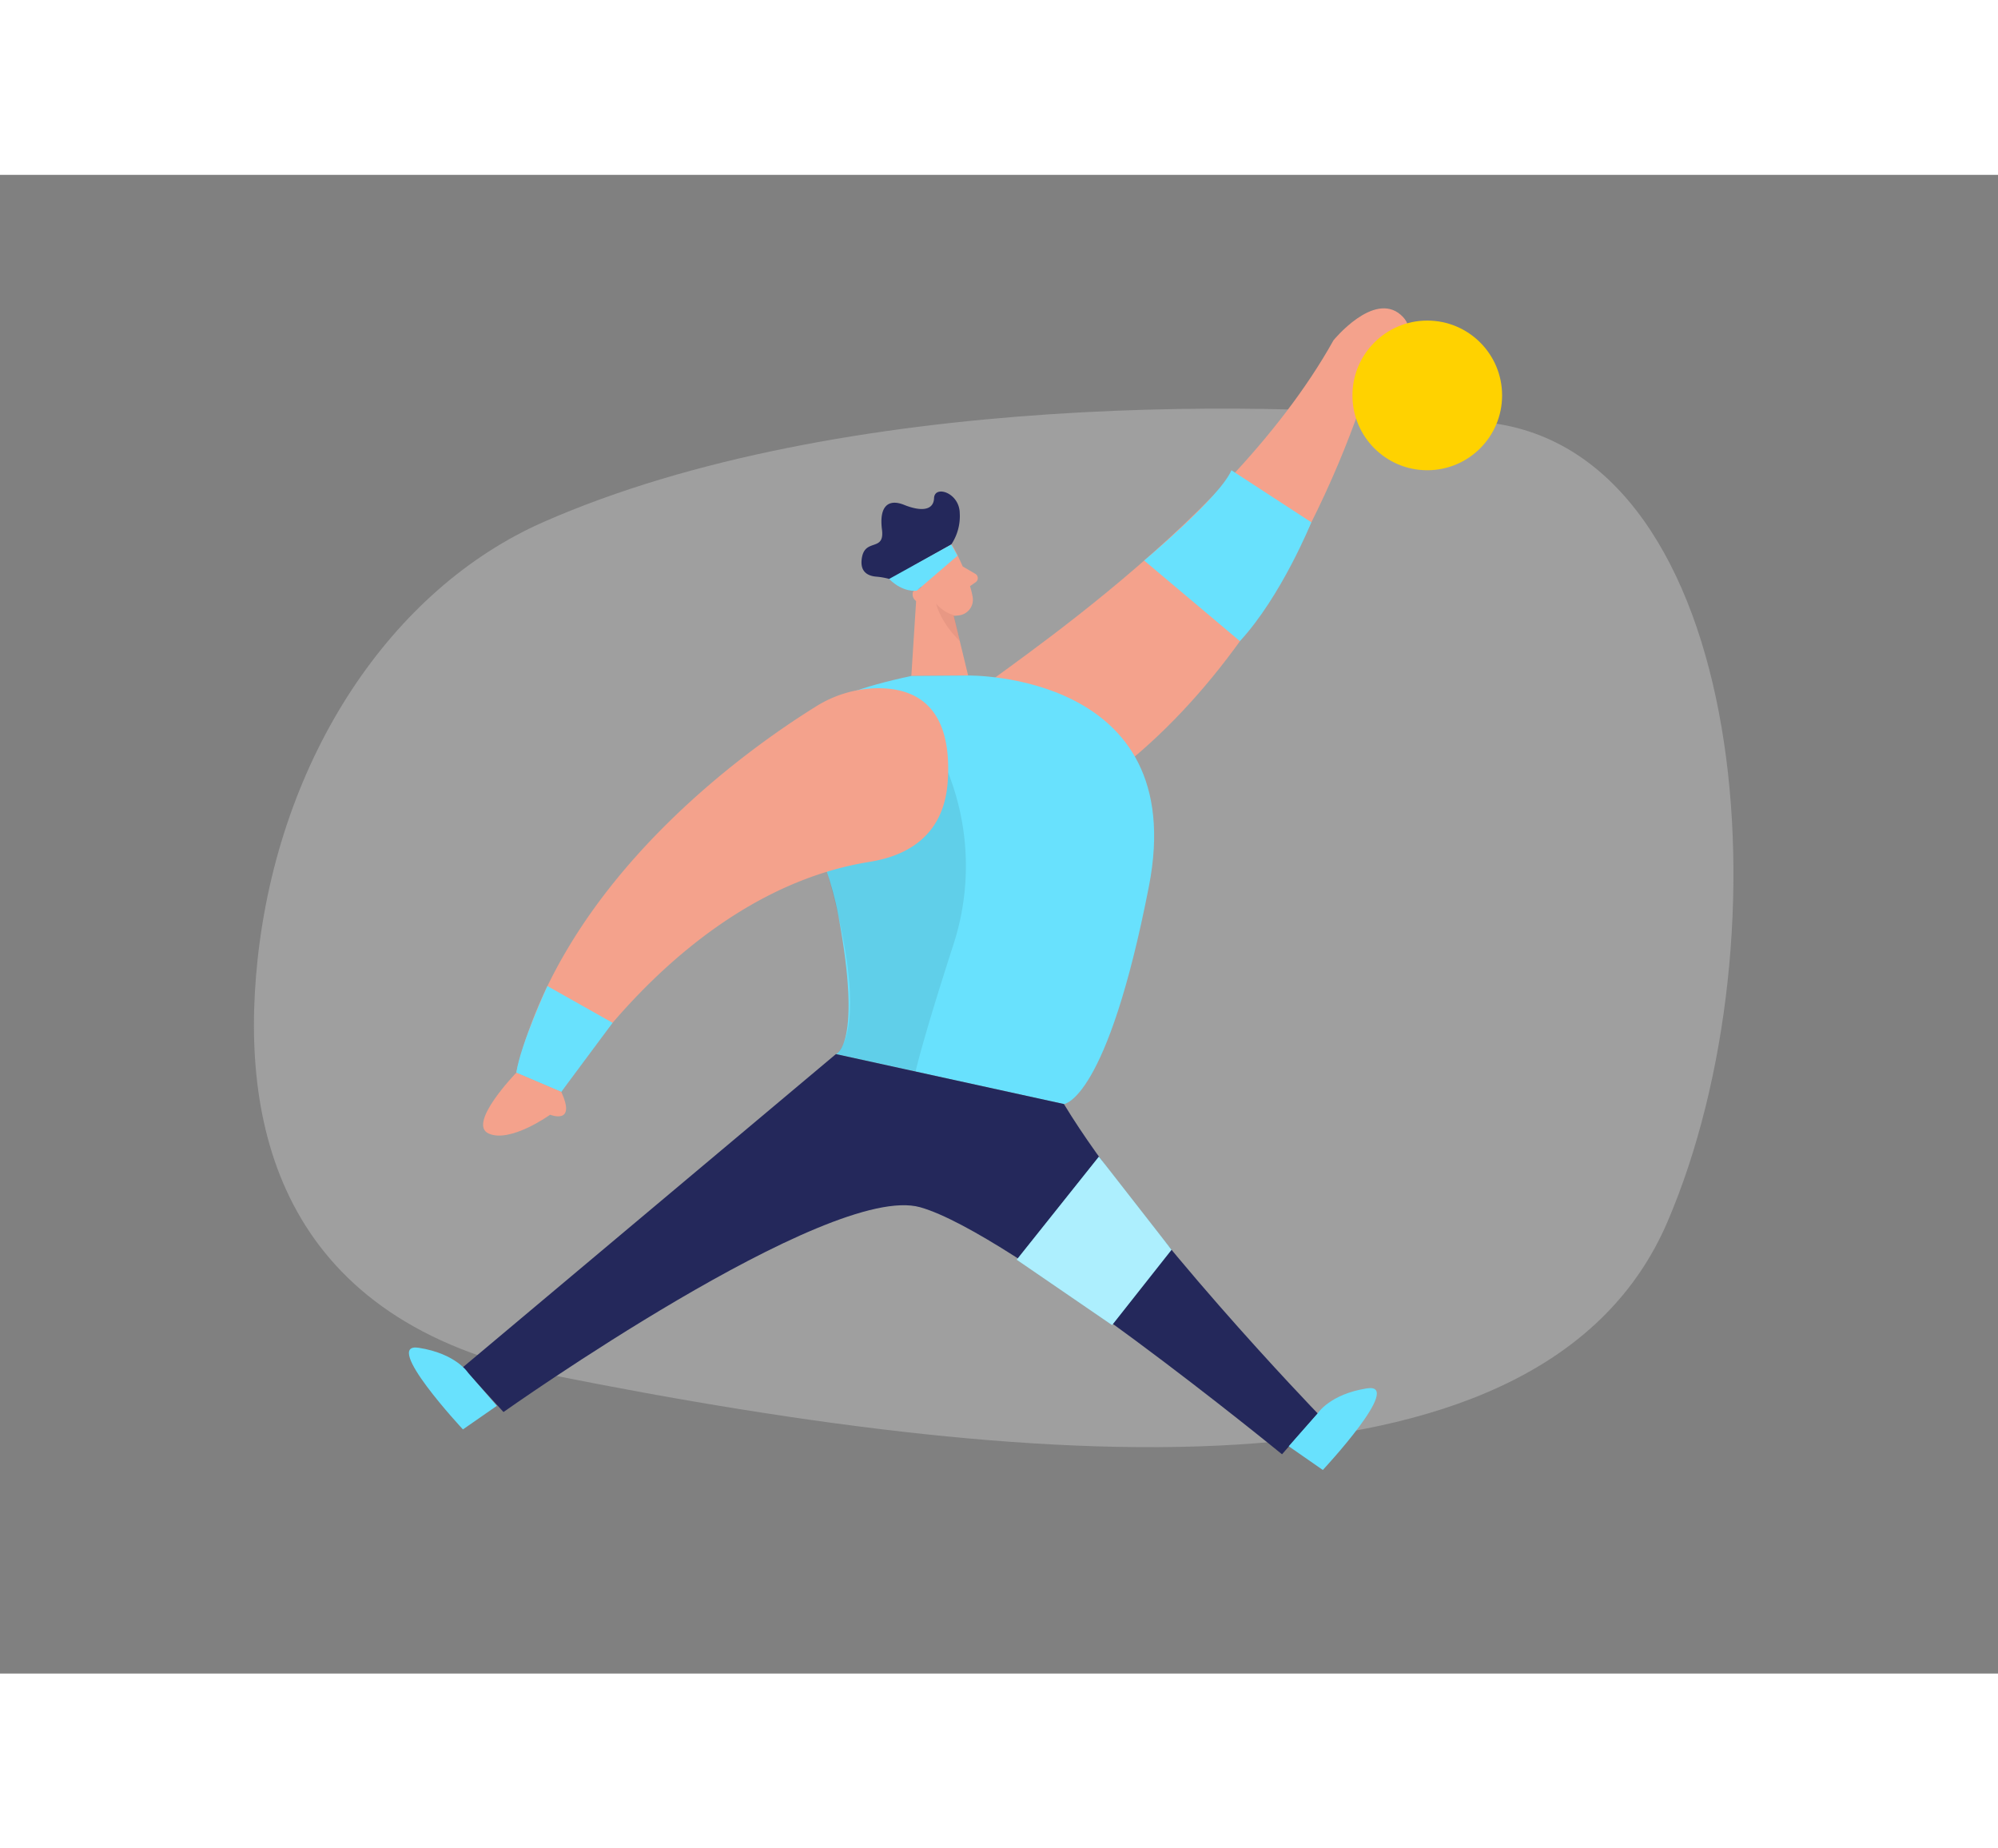 <svg id="Layer_1" data-name="Layer 1" xmlns="http://www.w3.org/2000/svg" viewBox="0 0 400 300" class="styles_logo__3Jd-a" width="200" height="185"><rect x="0" y="0" width="400" height="300" fill="#808080" stroke="none"/><path d="M108.83,69.48c-30.47,13.39-53,47.14-57.29,87.87-3.63,34.32,5.51,72.2,58.45,82.8,103,20.62,199.44,26.25,223.83-30.55s16.45-153.9-35.8-160C256.47,44.77,168.33,43.33,108.83,69.48Z" fill="#e6e6e6" opacity="0.3"/><path d="M192.87,105.71c0-2,52-33,74.1-72.6,0,0,8-9.82,13.44-5.11s-5.4,9.89-5.4,9.89-15.07,58-58,86.18C217,124.07,193.53,151.15,192.87,105.71Z" fill="#f4a28c"/><path d="M191,74.78s3,5.51,3.73,9.74a3.16,3.16,0,0,1-2.61,3.64c-2.13.32-5.12.15-7.09-2.6l-3.93-4.27a5.63,5.63,0,0,1-.16-6.51C183.1,71,189.27,71.34,191,74.78Z" fill="#f4a28c"/><polygon points="183.76 79.77 182.45 100.31 193.82 100.22 190.21 85.31 183.76 79.77" fill="#f4a28c"/><path d="M187,82.39s-1-2.19-2.61-1.29-.13,4.09,2.26,3.39Z" fill="#f4a28c"/><path d="M192.67,78.35l2.58,1.51a1,1,0,0,1,.06,1.7l-2,1.38Z" fill="#f4a28c"/><path d="M191,88.17a7.48,7.48,0,0,1-3.58-2.33s.77,3.62,4.75,7.5Z" fill="#ce8172" opacity="0.31"/><circle cx="184.3" cy="83.98" r="1.6" fill="#f4a28c"/><path d="M182.45,100.31l11.37-.09s44.57-.72,36.19,42.22S213,186,213,186L167.35,176s5.37-1.64.48-27.76S141.91,108.9,182.45,100.31Z" fill="#68e1fd"/><path d="M189.82,119.67a50.84,50.84,0,0,1,1,34.58c-6.2,19.18-7.52,25.23-7.52,25.23L167.35,176s7.45-4-1.78-36.45Z" opacity="0.08"/><path d="M163.24,106.49c-13,8.08-50.6,34.28-59.88,73.24l9,3.84s23.8-39.83,61.44-46c4-.66,15-2.75,15.93-16.06.75-11-2.84-18.73-13.92-18.75A23.81,23.81,0,0,0,163.24,106.49Z" fill="#f4a28c"/><path d="M103.36,179.73l9,3.84,10.28-13.83-13.05-7.36S104.22,174,103.36,179.73Z" fill="#68e1fd"/><path d="M103.36,179.73s-9.89,10.2-5.54,12.17,12.31-3.76,12.31-3.76,5.33,2.14,2.24-4.57Z" fill="#f4a28c"/><circle cx="285.74" cy="44.15" r="14.98" fill="#ffd200"/><path d="M167.35,176,92.63,238.72l8.17,8.93s65.1-46.12,83.39-41,72.47,49.46,72.47,49.46l7.15-8.17S228.06,210.94,213,186Z" fill="#24285b"/><path d="M263.81,247.91s2.38-3.83,9.87-5-8.85,16.34-8.85,16.34L258,254.5Z" fill="#68e1fd"/><path d="M93.71,239.79s-2.39-3.83-9.88-5,8.85,16.34,8.85,16.34l6.79-4.72Z" fill="#68e1fd"/><polygon points="220 196.53 203.55 217.16 222.64 230.24 234.54 215.17 220 196.53" fill="#68e1fd"/><polygon points="220 196.53 203.55 217.16 222.64 230.24 234.54 215.17 220 196.53" fill="#fff" opacity="0.46"/><path d="M246.53,59.13l16,10.42s-6,14.81-14.3,23.79L229.06,77.2S244.32,64.44,246.53,59.13Z" fill="#68e1fd"/><path d="M182.87,83.27l-.75-.5a14,14,0,0,0-6.69-2.34c-1.57-.13-3.16-.85-2.94-3.3.42-4.68,4.68-1.45,4.08-6.13s1.28-6.21,4.43-4.94,5.89,1.28,6-1.36,5.06-1.1,5.14,3A10.22,10.22,0,0,1,190.44,74l-7.73,4.36S187,82.27,182.87,83.27Z" fill="#24285b"/><path d="M178,80.89,190.44,74l1.25,2.24-8.15,7S180.82,83.71,178,80.89Z" fill="#68e1fd"/></svg>